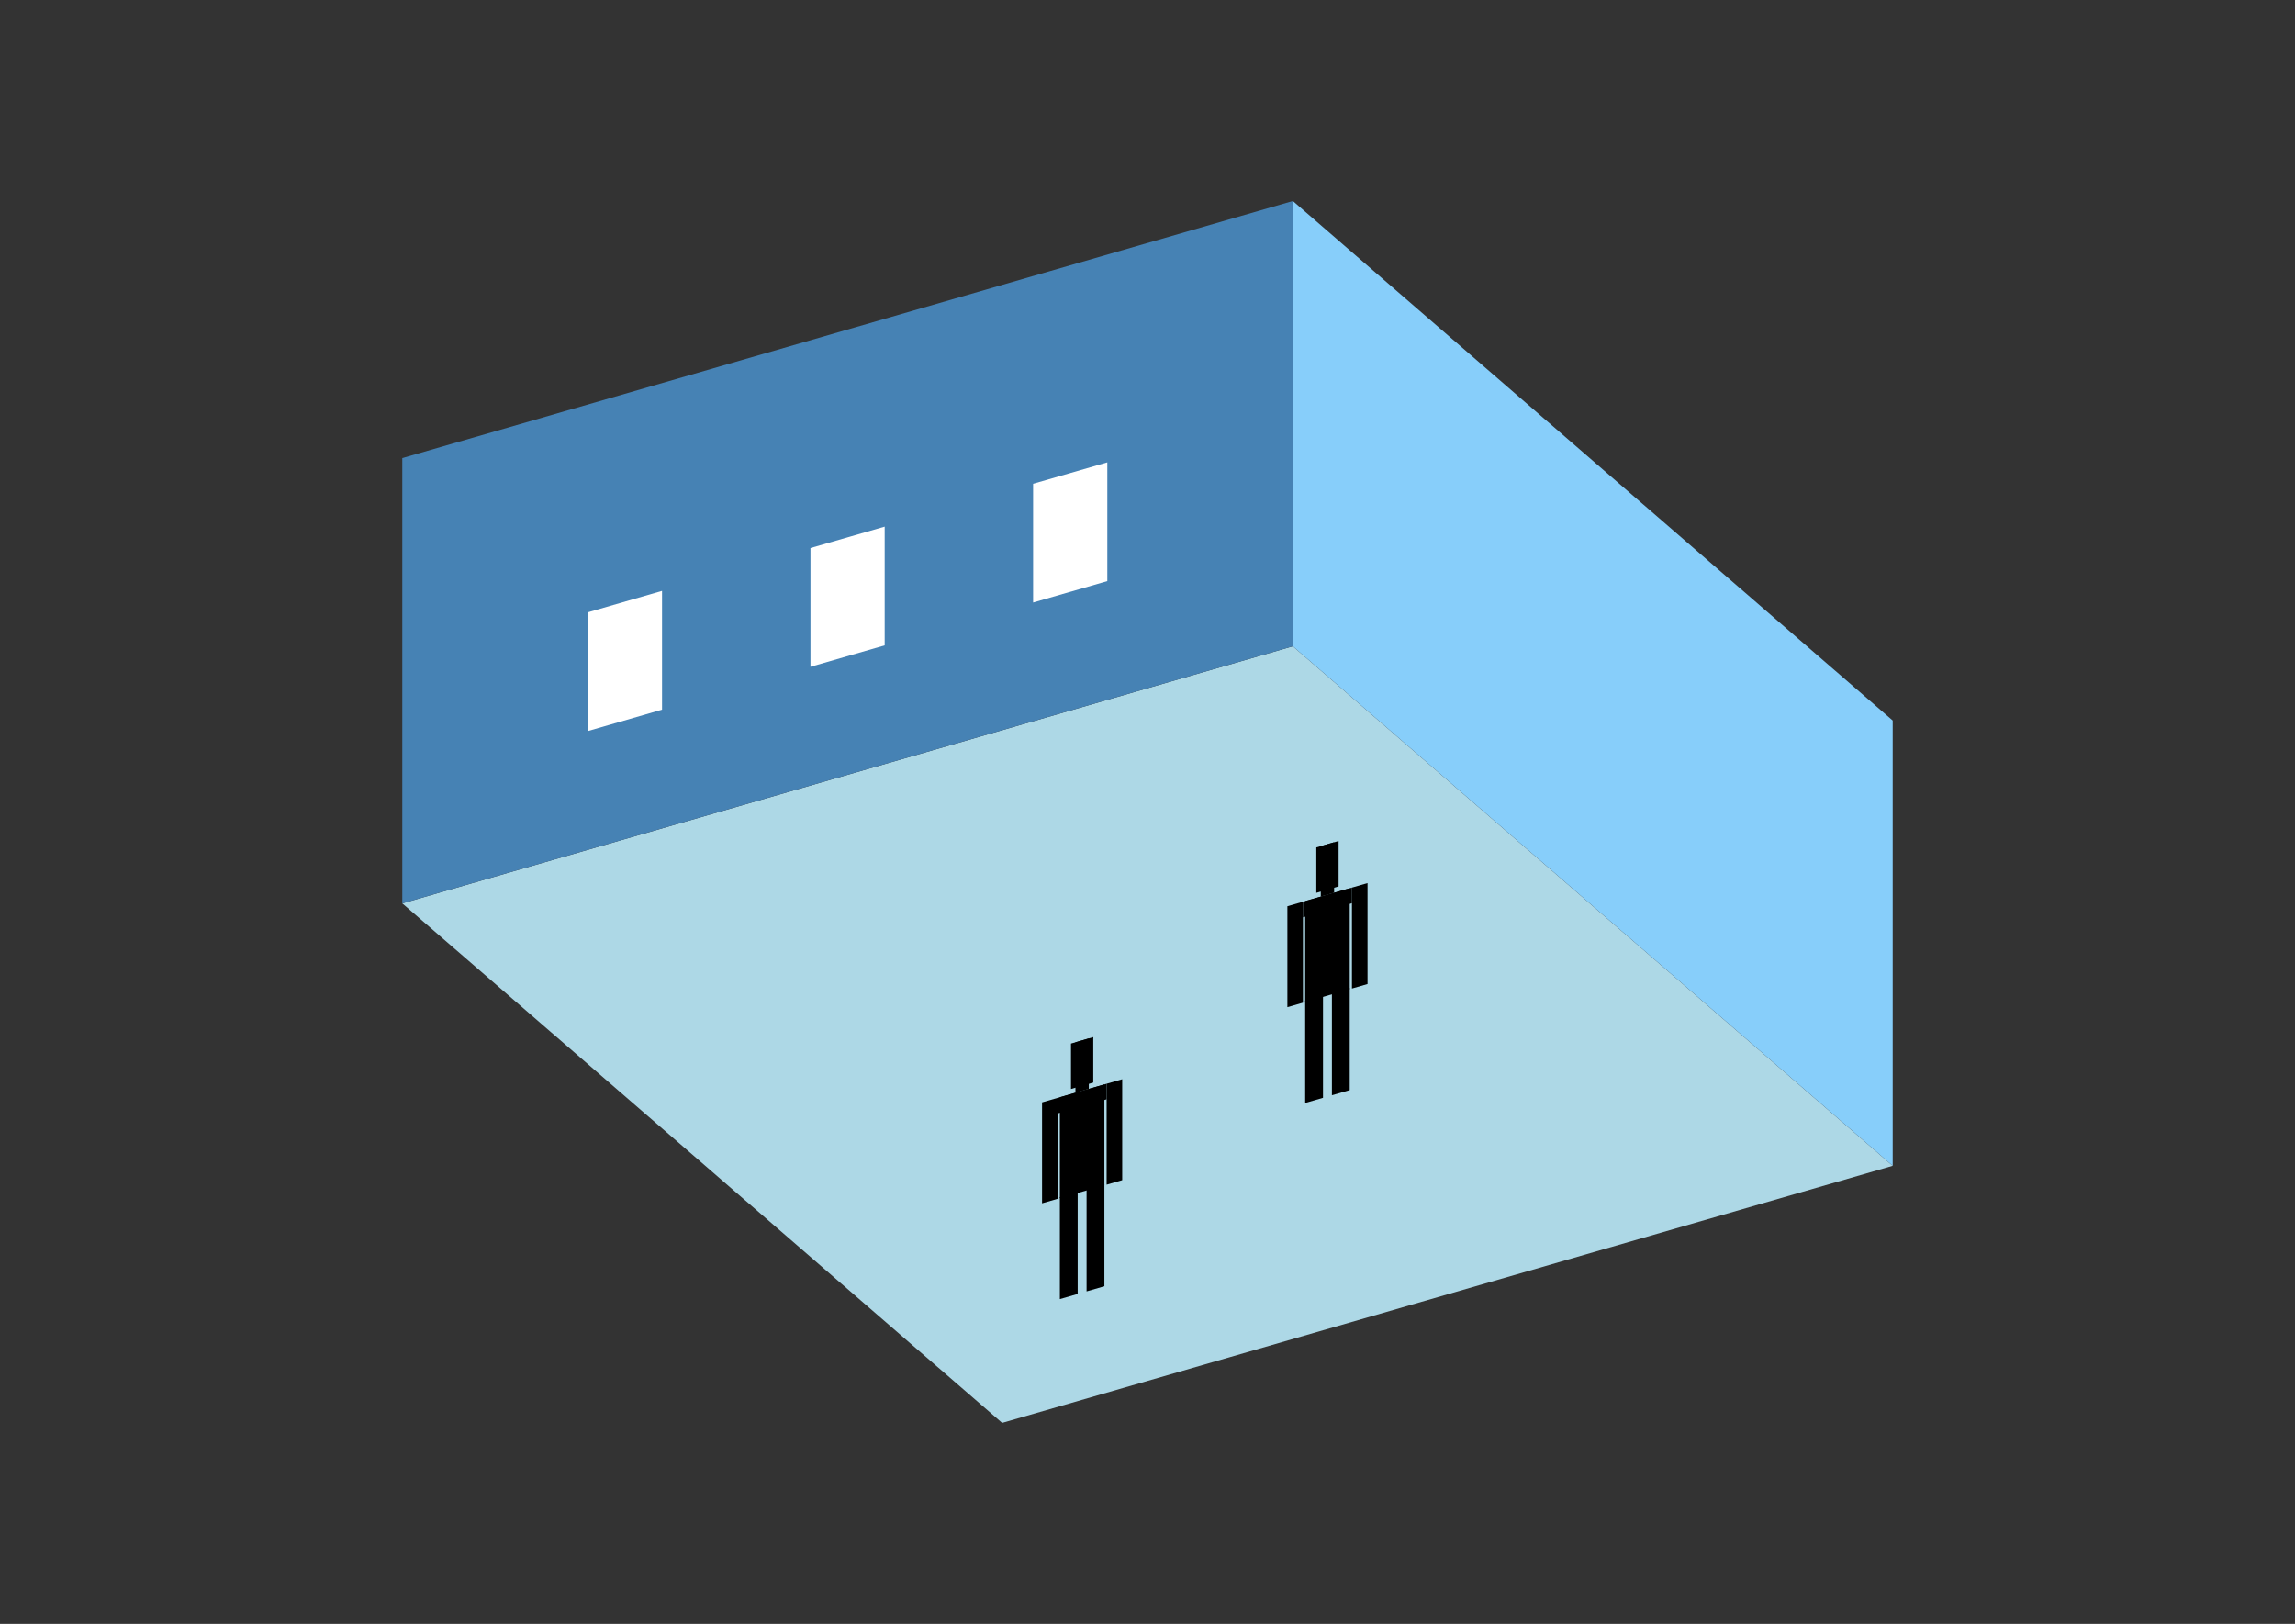 <?xml version="1.0" encoding="UTF-8"?>
<svg
  xmlns="http://www.w3.org/2000/svg"
  width="848"
  height="600"
  style="background-color:white"
>
  <rect width="100%" height="100%" fill="#333333" stroke="none"/>
  <polygon fill="lightblue" points="370.293,525.737 148.647,333.785 477.707,238.793 699.353,430.745" />
  <polygon fill="steelblue" points="148.647,333.785 148.647,169.255 477.707,74.263 477.707,238.793" />
  <polygon fill="lightskyblue" points="699.353,430.745 699.353,266.215 477.707,74.263 477.707,238.793" />
  <polygon fill="white" points="217.201,270.12 217.201,226.246 244.623,218.33 244.623,262.204" />
  <polygon fill="white" points="299.466,246.372 299.466,202.498 326.888,194.582 326.888,238.457" />
  <polygon fill="white" points="381.731,222.625 381.731,178.75 409.152,170.834 409.152,214.709" />
  <polygon fill="hsl(360.0,50.0%,50.111%)" points="482.266,407.53 482.266,369.864 488.848,367.964 488.848,405.631" />
  <polygon fill="hsl(360.0,50.0%,50.111%)" points="498.719,402.781 498.719,365.115 492.138,367.014 492.138,404.681" />
  <polygon fill="hsl(360.0,50.0%,50.111%)" points="475.685,372.137 475.685,334.843 481.444,333.181 481.444,370.474" />
  <polygon fill="hsl(360.0,50.0%,50.111%)" points="499.542,365.25 499.542,327.956 505.301,326.294 505.301,363.588" />
  <polygon fill="hsl(360.0,50.0%,50.111%)" points="481.444,338.94 481.444,333.181 499.542,327.956 499.542,333.715" />
  <polygon fill="hsl(360.0,50.0%,50.111%)" points="482.266,370.237 482.266,332.944 498.719,328.194 498.719,365.487" />
  <polygon fill="hsl(360.0,50.0%,50.111%)" points="486.38,329.891 486.38,313.109 494.606,310.735 494.606,327.517" />
  <polygon fill="hsl(360.0,50.0%,50.111%)" points="488.025,331.281 488.025,312.634 492.961,311.21 492.961,329.856" />
  <polygon fill="hsl(360.0,50.0%,41.066%)" points="391.618,479.997 391.618,442.331 398.199,440.431 398.199,478.097" />
  <polygon fill="hsl(360.0,50.0%,41.066%)" points="408.071,475.247 408.071,437.581 401.49,439.481 401.49,477.147" />
  <polygon fill="hsl(360.0,50.0%,41.066%)" points="385.037,444.603 385.037,407.31 390.796,405.647 390.796,442.941" />
  <polygon fill="hsl(360.0,50.0%,41.066%)" points="408.894,437.716 408.894,400.423 414.652,398.761 414.652,436.054" />
  <polygon fill="hsl(360.0,50.0%,41.066%)" points="390.796,411.406 390.796,405.647 408.894,400.423 408.894,406.181" />
  <polygon fill="hsl(360.0,50.0%,41.066%)" points="391.618,442.703 391.618,405.41 408.071,400.66 408.071,437.954" />
  <polygon fill="hsl(360.0,50.0%,41.066%)" points="395.731,402.358 395.731,385.576 403.958,383.201 403.958,399.983" />
  <polygon fill="hsl(360.0,50.0%,41.066%)" points="397.377,403.748 397.377,385.101 402.313,383.676 402.313,402.323" />
</svg>
